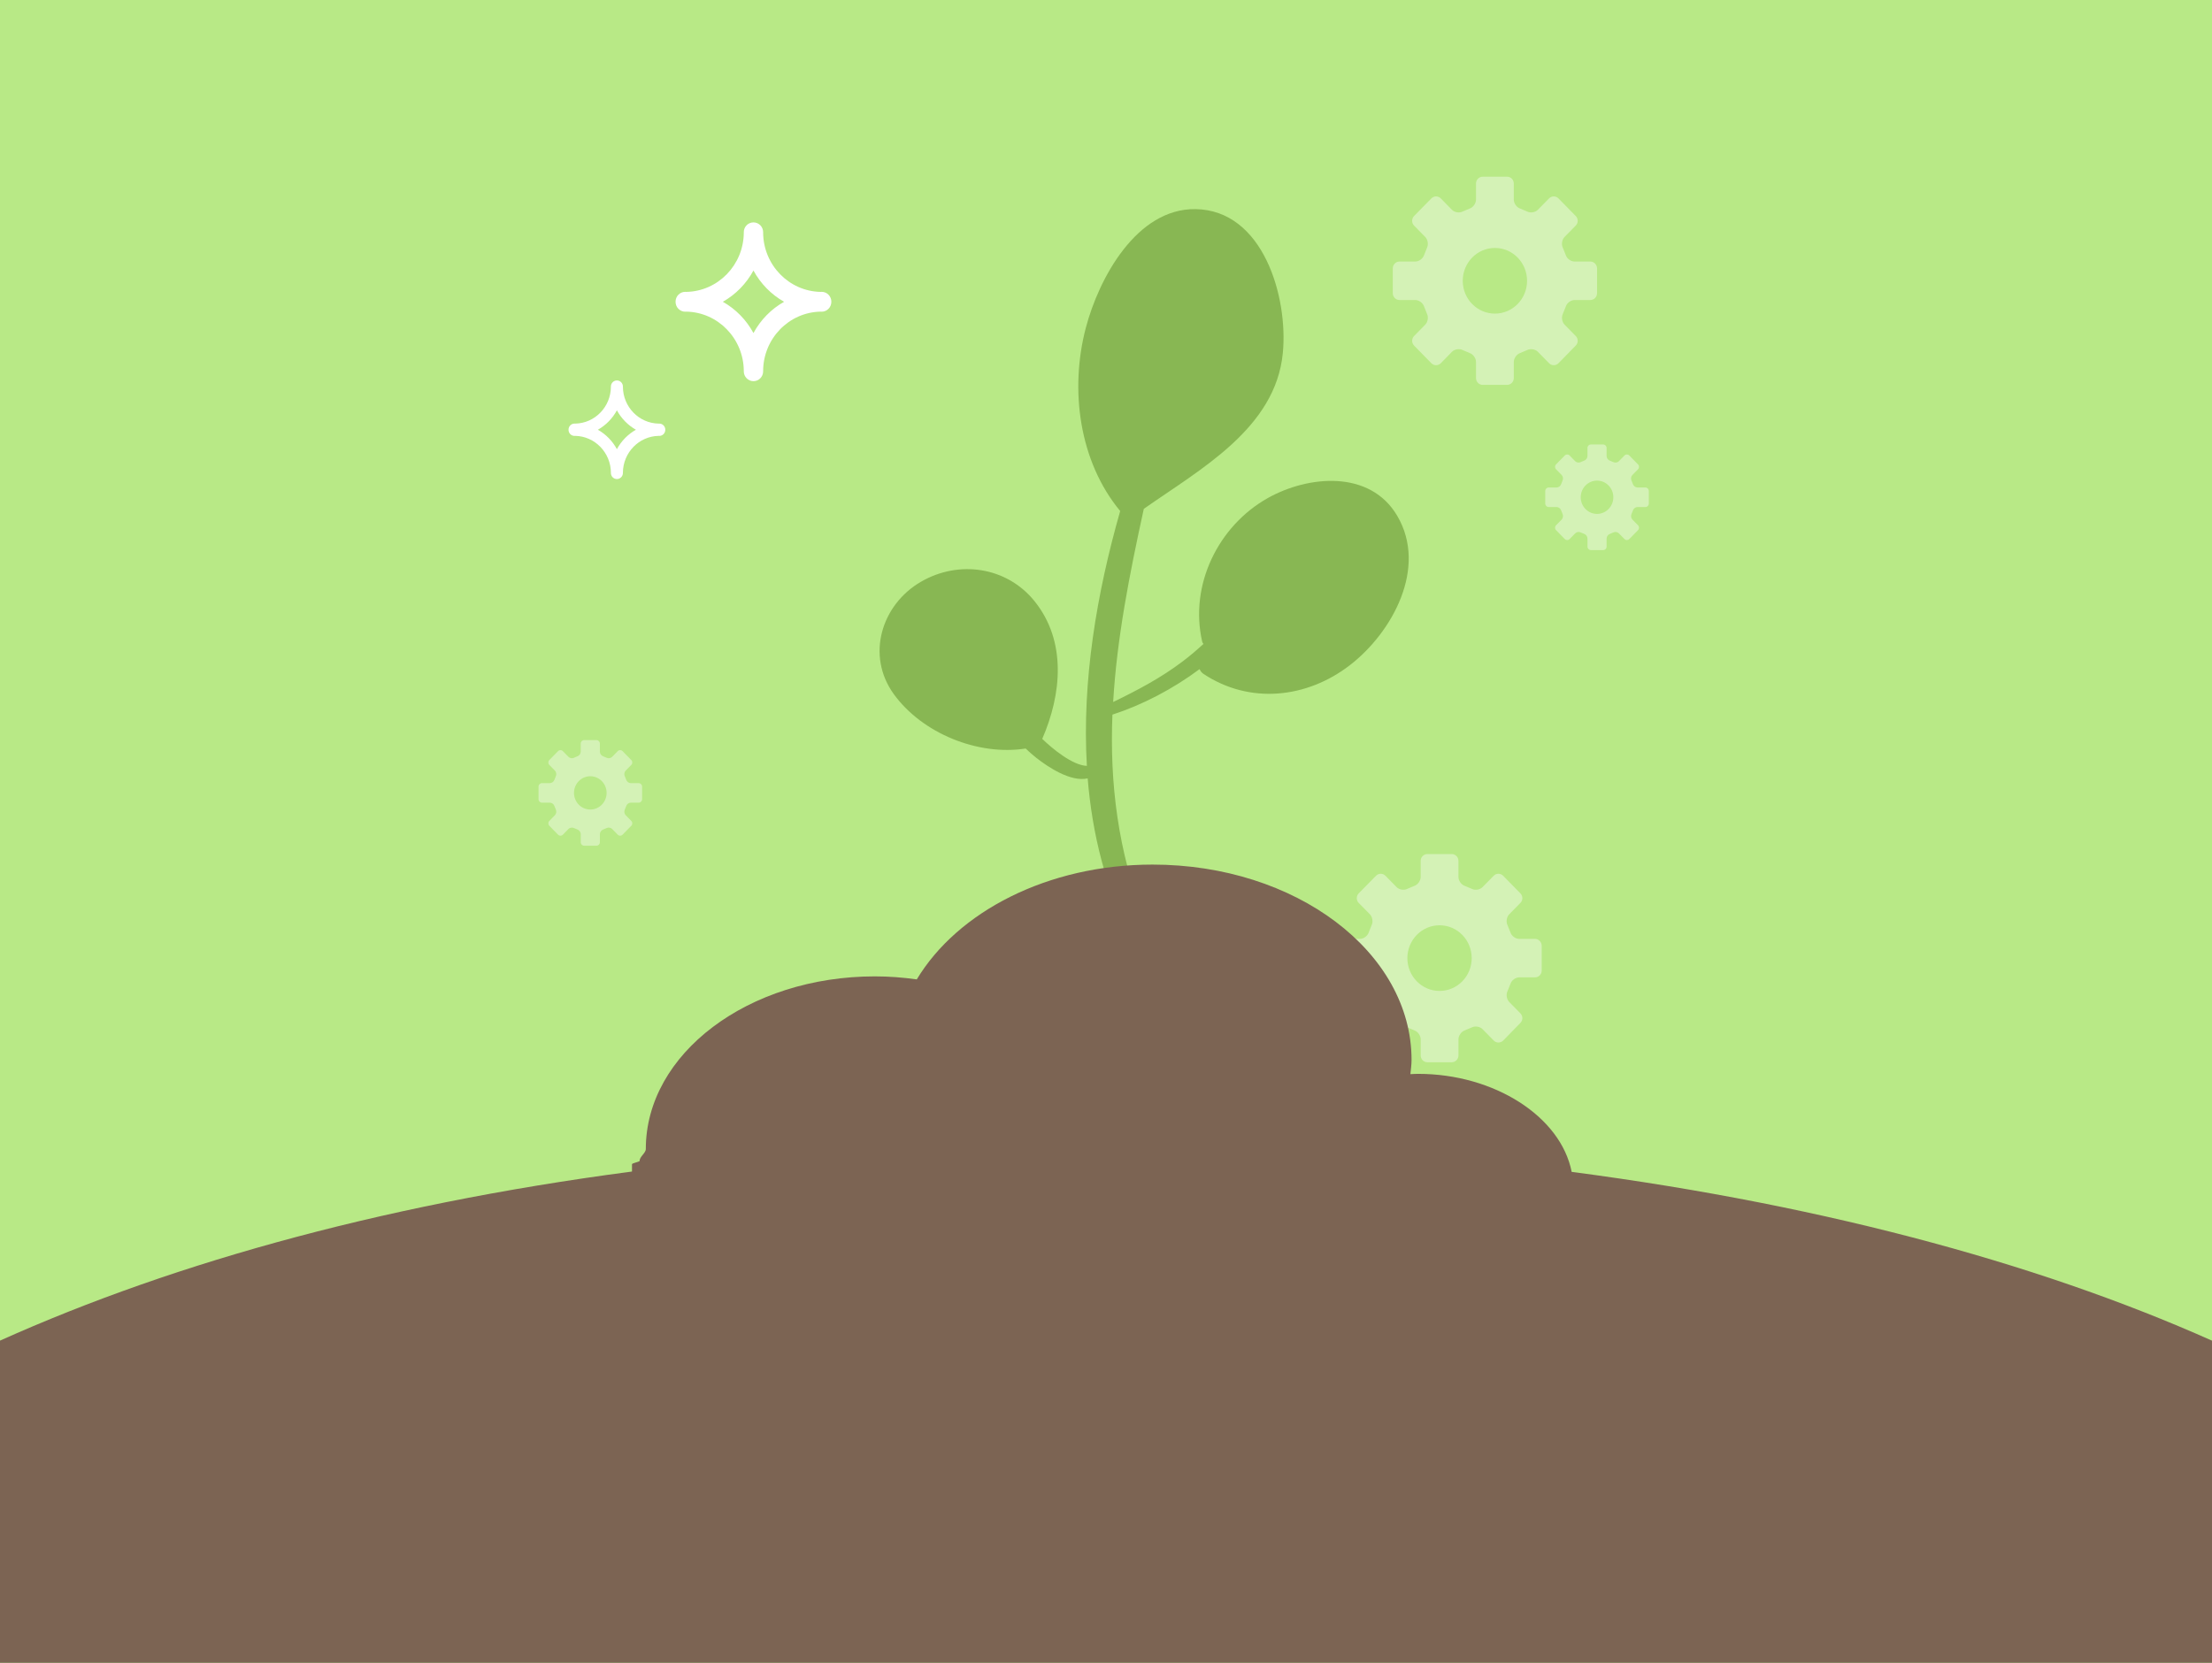 <?xml version="1.0" encoding="utf-8"?>
<!-- Generator: Adobe Illustrator 16.0.0, SVG Export Plug-In . SVG Version: 6.00 Build 0)  -->
<!DOCTYPE svg PUBLIC "-//W3C//DTD SVG 1.1//EN" "http://www.w3.org/Graphics/SVG/1.1/DTD/svg11.dtd">
<svg version="1.1" id="Capa_1" xmlns="http://www.w3.org/2000/svg" xmlns:xlink="http://www.w3.org/1999/xlink" x="0px" y="0px"
	 width="266px" height="200px" viewBox="0 0 266 200" enable-background="new 0 0 266 200" xml:space="preserve">
<rect x="0" y="0" width="266" height="200" fill="#333333" stroke="none"/>
<g>
	<defs>
		<rect id="SVGID_1_" width="269" height="203"/>
	</defs>
	<clipPath id="SVGID_2_">
		<use xlink:href="#SVGID_1_"  overflow="visible"/>
	</clipPath>
	<g clip-path="url(#SVGID_2_)">
		<rect x="-1.521" y="-2.673" fill="#B8E986" width="270.106" height="203.681"/>
		<path fill="#FFFFFF" d="M89.442,44.663c0,0.652,0.521,1.185,1.16,1.185c0.002,0,0.002-0.002,0.004-0.002
			c0.001,0,0.004,0.002,0.004,0.002c0.64,0,1.16-0.532,1.16-1.185c0-0.015-0.002-0.027-0.002-0.04
			c0.021-3.907,3.108-7.072,6.926-7.139c0.04,0.001,0.078,0.007,0.118,0.007c0.64,0,1.16-0.532,1.16-1.184c0-0.003,0-0.006,0-0.009
			c0-0.003,0-0.006,0-0.009c0-0.653-0.52-1.185-1.16-1.185c-0.04,0-0.078,0.005-0.118,0.007c-3.818-0.066-6.903-3.233-6.926-7.137
			c0-0.015,0.002-0.027,0.002-0.042c0-0.653-0.52-1.182-1.16-1.182c0,0-0.003,0.001-0.004,0.001c-0.002,0-0.002-0.001-0.004-0.001
			c-0.639,0-1.16,0.529-1.16,1.182c0,0.015,0.003,0.027,0.003,0.042c-0.022,3.904-3.11,7.071-6.928,7.137
			c-0.039-0.002-0.08-0.007-0.118-0.007c-0.641,0-1.161,0.531-1.161,1.185c0,0.003,0.002,0.006,0.002,0.009
			c0,0.003-0.002,0.006-0.002,0.009c0,0.652,0.52,1.184,1.161,1.184c0.038,0,0.079-0.006,0.118-0.007
			c3.817,0.066,6.904,3.232,6.928,7.139C89.445,44.636,89.442,44.648,89.442,44.663z M86.923,36.298
			c1.549-0.874,2.827-2.181,3.683-3.761c0.854,1.58,2.135,2.887,3.683,3.761c-1.548,0.875-2.828,2.18-3.683,3.762
			C89.75,38.478,88.472,37.173,86.923,36.298z"/>
		<path fill="#FFFFFF" d="M73.462,56.886c0,0.406,0.323,0.736,0.72,0.736c0.002,0,0.002,0,0.002,0c0.002,0,0.003,0,0.003,0
			c0.397,0,0.721-0.33,0.721-0.736c0-0.008-0.002-0.016-0.002-0.024c0.014-2.425,1.931-4.392,4.304-4.435
			c0.024,0.002,0.048,0.005,0.073,0.005c0.396,0,0.721-0.329,0.721-0.735c0-0.002,0-0.005,0-0.006c0-0.002,0-0.004,0-0.006
			c0-0.405-0.324-0.735-0.721-0.735c-0.025,0-0.049,0.003-0.073,0.003c-2.373-0.04-4.29-2.006-4.304-4.433
			c0-0.009,0.002-0.015,0.002-0.025c0-0.407-0.323-0.734-0.721-0.734c0,0-0.001,0-0.002,0c0,0-0.001,0-0.003,0
			c-0.397,0-0.72,0.327-0.72,0.734c0,0.01,0.002,0.016,0.002,0.025c-0.014,2.427-1.932,4.393-4.304,4.433
			c-0.024,0-0.048-0.003-0.074-0.003c-0.397,0-0.72,0.33-0.72,0.735c0,0.002,0,0.004,0,0.006c0,0.001,0,0.004,0,0.006
			c0,0.406,0.323,0.735,0.72,0.735c0.026,0,0.05-0.003,0.074-0.005c2.372,0.043,4.29,2.01,4.304,4.435
			C73.464,56.871,73.462,56.879,73.462,56.886z M71.896,51.691c0.962-0.544,1.757-1.355,2.288-2.335
			c0.531,0.979,1.327,1.791,2.287,2.335c-0.96,0.543-1.756,1.354-2.287,2.335C73.653,53.045,72.858,52.235,71.896,51.691z"/>
		<g opacity="0.4">
			<path fill="#FFFFFF" d="M197.869,58.637h-0.965c-0.224,0-0.464-0.174-0.533-0.39l-0.18-0.446c-0.103-0.205-0.053-0.5,0.104-0.662
				l0.681-0.693c0.163-0.159,0.163-0.424,0-0.586l-1.051-1.075c-0.16-0.161-0.419-0.161-0.574,0l-0.681,0.695
				c-0.158,0.161-0.449,0.211-0.649,0.109l-0.437-0.184c-0.212-0.07-0.386-0.317-0.386-0.545v-0.982
				c0-0.227-0.181-0.415-0.408-0.415h-1.488c-0.223,0-0.404,0.188-0.404,0.415v0.982c0,0.228-0.175,0.475-0.389,0.545l-0.434,0.184
				c-0.197,0.102-0.493,0.052-0.647-0.109l-0.681-0.695c-0.158-0.161-0.414-0.161-0.574,0l-1.055,1.075
				c-0.157,0.162-0.157,0.427,0,0.586l0.681,0.693c0.158,0.162,0.207,0.457,0.106,0.662l-0.178,0.446
				c-0.071,0.216-0.312,0.39-0.537,0.39h-0.963c-0.222,0-0.405,0.187-0.405,0.416v1.518c0,0.228,0.183,0.415,0.405,0.415h0.963
				c0.224,0,0.466,0.177,0.537,0.394l0.178,0.446c0.102,0.204,0.054,0.501-0.104,0.664l-0.682,0.693
				c-0.158,0.162-0.158,0.425,0,0.584l1.054,1.075c0.16,0.162,0.417,0.162,0.576,0l0.679-0.695c0.154-0.16,0.45-0.208,0.648-0.107
				l0.435,0.181c0.212,0.074,0.388,0.318,0.388,0.548v0.982c0,0.227,0.181,0.414,0.405,0.414h1.487c0.225,0,0.407-0.184,0.407-0.414
				v-0.982c0-0.228,0.177-0.474,0.387-0.548l0.436-0.181c0.2-0.101,0.493-0.053,0.649,0.107l0.682,0.695
				c0.156,0.162,0.415,0.162,0.573,0l1.054-1.075c0.16-0.16,0.16-0.422,0-0.584l-0.684-0.693c-0.156-0.162-0.203-0.459-0.102-0.664
				l0.18-0.446c0.067-0.216,0.31-0.394,0.531-0.394h0.966c0.222,0,0.404-0.185,0.404-0.415v-1.518
				C198.274,58.827,198.09,58.637,197.869,58.637z M192.049,61.814c-1.084,0-1.963-0.897-1.963-2.001
				c0-1.106,0.879-2.005,1.963-2.005c1.083,0,1.96,0.898,1.96,2.005C194.009,60.917,193.132,61.814,192.049,61.814z"/>
			<path fill="#FFFFFF" d="M76.807,94.198h-0.965c-0.222,0-0.463-0.174-0.532-0.39l-0.18-0.446
				c-0.102-0.204-0.054-0.499,0.102-0.662l0.683-0.693c0.161-0.16,0.161-0.425,0-0.585l-1.052-1.075
				c-0.161-0.162-0.418-0.162-0.575,0l-0.681,0.694c-0.157,0.16-0.45,0.21-0.649,0.108l-0.436-0.184
				c-0.211-0.07-0.385-0.316-0.385-0.545v-0.982c0-0.227-0.181-0.414-0.408-0.414h-1.488c-0.222,0-0.407,0.186-0.407,0.414v0.982
				c0,0.228-0.174,0.475-0.387,0.545l-0.432,0.184c-0.199,0.102-0.495,0.052-0.65-0.108l-0.68-0.694
				c-0.159-0.162-0.415-0.162-0.574,0l-1.055,1.075c-0.156,0.16-0.156,0.425,0,0.585l0.683,0.693
				c0.157,0.163,0.206,0.458,0.104,0.662l-0.177,0.446c-0.072,0.215-0.312,0.39-0.539,0.39h-0.961c-0.222,0-0.406,0.187-0.406,0.417
				v1.518c0,0.228,0.183,0.414,0.406,0.414h0.962c0.225,0,0.466,0.175,0.538,0.393l0.177,0.444c0.103,0.205,0.054,0.503-0.104,0.664
				l-0.682,0.695c-0.155,0.159-0.155,0.423,0,0.584l1.054,1.075c0.16,0.16,0.417,0.16,0.577,0l0.678-0.695
				c0.155-0.161,0.451-0.209,0.649-0.109l0.435,0.183c0.211,0.072,0.385,0.318,0.385,0.546v0.983c0,0.229,0.184,0.414,0.406,0.414
				h1.488c0.225,0,0.409-0.184,0.409-0.414v-0.983c0-0.227,0.176-0.474,0.387-0.546l0.433-0.183
				c0.201-0.101,0.493-0.052,0.649,0.109l0.682,0.695c0.156,0.16,0.416,0.16,0.575,0l1.051-1.075c0.161-0.162,0.161-0.425,0-0.584
				l-0.682-0.695c-0.156-0.161-0.204-0.459-0.101-0.664l0.179-0.444c0.069-0.218,0.309-0.393,0.533-0.393h0.963
				c0.222,0,0.407-0.185,0.407-0.414v-1.518C77.213,94.387,77.028,94.198,76.807,94.198z M70.986,97.375
				c-1.083,0-1.962-0.897-1.962-2.001c0-1.108,0.879-2.006,1.962-2.006c1.084,0,1.961,0.898,1.961,2.006
				C72.947,96.478,72.07,97.375,70.986,97.375z"/>
			<path fill="#FFFFFF" d="M191.246,31.459h-1.901c-0.439,0-0.918-0.346-1.053-0.77l-0.353-0.877
				c-0.202-0.405-0.11-0.988,0.201-1.308l1.345-1.367c0.318-0.314,0.318-0.839,0-1.154l-2.073-2.118
				c-0.315-0.319-0.824-0.319-1.133,0l-1.344,1.367c-0.31,0.318-0.888,0.416-1.282,0.214l-0.856-0.361
				c-0.416-0.14-0.759-0.625-0.759-1.076v-1.936c0-0.449-0.358-0.819-0.806-0.819H178.3c-0.441,0-0.805,0.368-0.805,0.819v1.936
				c0,0.45-0.341,0.936-0.758,1.076l-0.856,0.361c-0.392,0.202-0.975,0.104-1.283-0.214l-1.339-1.367
				c-0.313-0.319-0.817-0.319-1.131,0l-2.08,2.118c-0.311,0.315-0.311,0.84,0,1.154l1.343,1.367
				c0.312,0.319,0.406,0.903,0.208,1.308l-0.349,0.877c-0.142,0.424-0.615,0.77-1.062,0.77h-1.897c-0.436,0-0.802,0.368-0.802,0.819
				v2.991c0,0.449,0.363,0.818,0.802,0.818h1.899c0.444,0,0.918,0.347,1.06,0.777l0.349,0.875c0.2,0.405,0.106,0.991-0.206,1.309
				l-1.342,1.369c-0.311,0.315-0.311,0.836,0,1.152l2.077,2.12c0.314,0.317,0.821,0.317,1.135,0l1.338-1.371
				c0.307-0.316,0.89-0.412,1.28-0.216l0.858,0.361c0.417,0.145,0.759,0.626,0.759,1.079v1.938c0,0.449,0.36,0.814,0.803,0.814
				h2.932c0.442,0,0.807-0.361,0.807-0.814v-1.938c0-0.451,0.346-0.934,0.761-1.079l0.854-0.361c0.396-0.195,0.976-0.1,1.283,0.216
				l1.346,1.371c0.31,0.317,0.816,0.317,1.131,0l2.073-2.12c0.317-0.318,0.317-0.837,0-1.152l-1.345-1.369
				c-0.309-0.318-0.401-0.904-0.2-1.309l0.354-0.875c0.133-0.431,0.612-0.777,1.053-0.777h1.898c0.438,0,0.803-0.364,0.803-0.818
				v-2.991C192.045,31.831,191.684,31.459,191.246,31.459z M179.768,37.723c-2.137,0-3.87-1.769-3.87-3.946
				c0-2.184,1.733-3.953,3.87-3.953c2.138,0,3.866,1.77,3.866,3.953C183.634,35.954,181.905,37.723,179.768,37.723z"/>
			<path fill="#FFFFFF" d="M184.588,112.932h-1.9c-0.438,0-0.916-0.346-1.051-0.771l-0.355-0.877
				c-0.199-0.403-0.106-0.987,0.202-1.308l1.346-1.367c0.317-0.312,0.317-0.837,0-1.153l-2.073-2.118
				c-0.316-0.317-0.824-0.317-1.133,0l-1.343,1.365c-0.311,0.319-0.889,0.419-1.282,0.215l-0.858-0.36
				c-0.417-0.141-0.759-0.624-0.759-1.077v-1.934c0-0.449-0.358-0.818-0.805-0.818h-2.934c-0.441,0-0.802,0.367-0.802,0.818v1.934
				c0,0.45-0.343,0.937-0.762,1.077l-0.855,0.36c-0.39,0.204-0.976,0.104-1.281-0.215l-1.342-1.365c-0.312-0.317-0.816-0.317-1.13,0
				l-2.08,2.118c-0.31,0.316-0.31,0.841,0,1.153l1.345,1.367c0.31,0.32,0.405,0.904,0.206,1.308l-0.349,0.877
				c-0.143,0.426-0.613,0.771-1.061,0.771h-1.897c-0.437,0-0.801,0.367-0.801,0.82v2.991c0,0.449,0.362,0.818,0.801,0.818h1.9
				c0.443,0,0.915,0.346,1.058,0.775l0.349,0.877c0.2,0.404,0.106,0.99-0.205,1.308l-1.344,1.37c-0.307,0.316-0.307,0.836,0,1.151
				l2.078,2.12c0.314,0.316,0.823,0.316,1.136,0l1.338-1.369c0.305-0.318,0.891-0.412,1.279-0.217l0.859,0.362
				c0.418,0.142,0.76,0.626,0.76,1.077v1.938c0,0.451,0.358,0.817,0.801,0.817h2.933c0.441,0,0.807-0.366,0.807-0.817v-1.938
				c0-0.45,0.344-0.936,0.761-1.077l0.854-0.362c0.396-0.195,0.973-0.102,1.282,0.217l1.344,1.369c0.311,0.316,0.818,0.316,1.135,0
				l2.071-2.12c0.316-0.317,0.316-0.835,0-1.151l-1.344-1.37c-0.31-0.317-0.401-0.903-0.202-1.308l0.354-0.877
				c0.135-0.43,0.612-0.775,1.053-0.775h1.897c0.439,0,0.805-0.364,0.805-0.818v-2.991
				C185.39,113.303,185.025,112.932,184.588,112.932z M173.109,119.194c-2.133,0-3.869-1.769-3.869-3.946
				c0-2.184,1.736-3.953,3.869-3.953c2.141,0,3.868,1.77,3.868,3.953C176.978,117.426,175.25,119.194,173.109,119.194z"/>
		</g>
		<path fill="#88B753" d="M168.017,62.037c-3.271-5.549-10.695-4.868-15.589-2.112c-5.935,3.349-9.42,10.436-7.862,17.25
			c0.028,0.122,0.088,0.211,0.157,0.276c-0.813,0.747-1.655,1.469-2.555,2.144c-2.607,1.968-5.41,3.442-8.307,4.845
			c0.451-7.708,1.971-15.395,3.685-23.234c6.789-4.771,15.843-9.673,16.718-18.743c0.652-6.748-2.365-17.203-10.512-17.308
			c-7.066-0.09-11.608,8.292-13.182,14.289c-1.951,7.438-0.806,16.054,4.135,22.024c-2.823,9.888-4.604,20.455-4.006,30.655
			c-1.73-0.063-4.154-2.073-5.366-3.248c2.331-5.367,2.958-11.742-0.93-16.568c-3.354-4.158-9.124-4.963-13.656-2.33
			c-4.755,2.758-6.627,8.864-3.271,13.508c3.428,4.737,10.138,7.451,15.864,6.55c0.439,0.422,0.88,0.808,1.289,1.131
			c1.418,1.106,4.124,2.922,6.168,2.461c0.548,6.684,2.153,13.193,5.223,19.216c0.6,1.181,2.561,0.319,2.104-0.941
			c-0.123-0.335-0.241-0.67-0.362-1c-0.023-0.066-0.066-0.116-0.098-0.172c-3.274-8.418-4.217-16.612-3.891-24.77
			c3.597-1.168,7.239-3.065,10.484-5.476c0.087,0.209,0.217,0.408,0.451,0.565c5.549,3.695,12.438,2.971,17.636-1.051
			C167.416,76.081,171.709,68.293,168.017,62.037"/>
		<path fill="#7C6453" d="M188.998,140.958c-1.307-6.661-9.307-11.791-18.469-11.791c-0.333,0-0.601,0.021-0.924,0.035
			c0.055-0.565,0.139-1.131,0.139-1.709c0-12.977-13.935-23.497-31.145-23.497c-12.617,0-23.457,5.672-28.353,13.809
			c-1.644-0.229-3.308-0.363-5.039-0.363c-15.217,0-27.546,9.299-27.546,20.771c0,0.479-0.781,0.951-0.736,1.421
			c-0.059,0.134-0.926,0.265-0.926,0.406v0.876C45,145,19,152.453-2,162.167V201h270v-38.833
			C247,152.488,220.217,145.055,188.998,140.958z"/>
	</g>
</g>
</svg>
